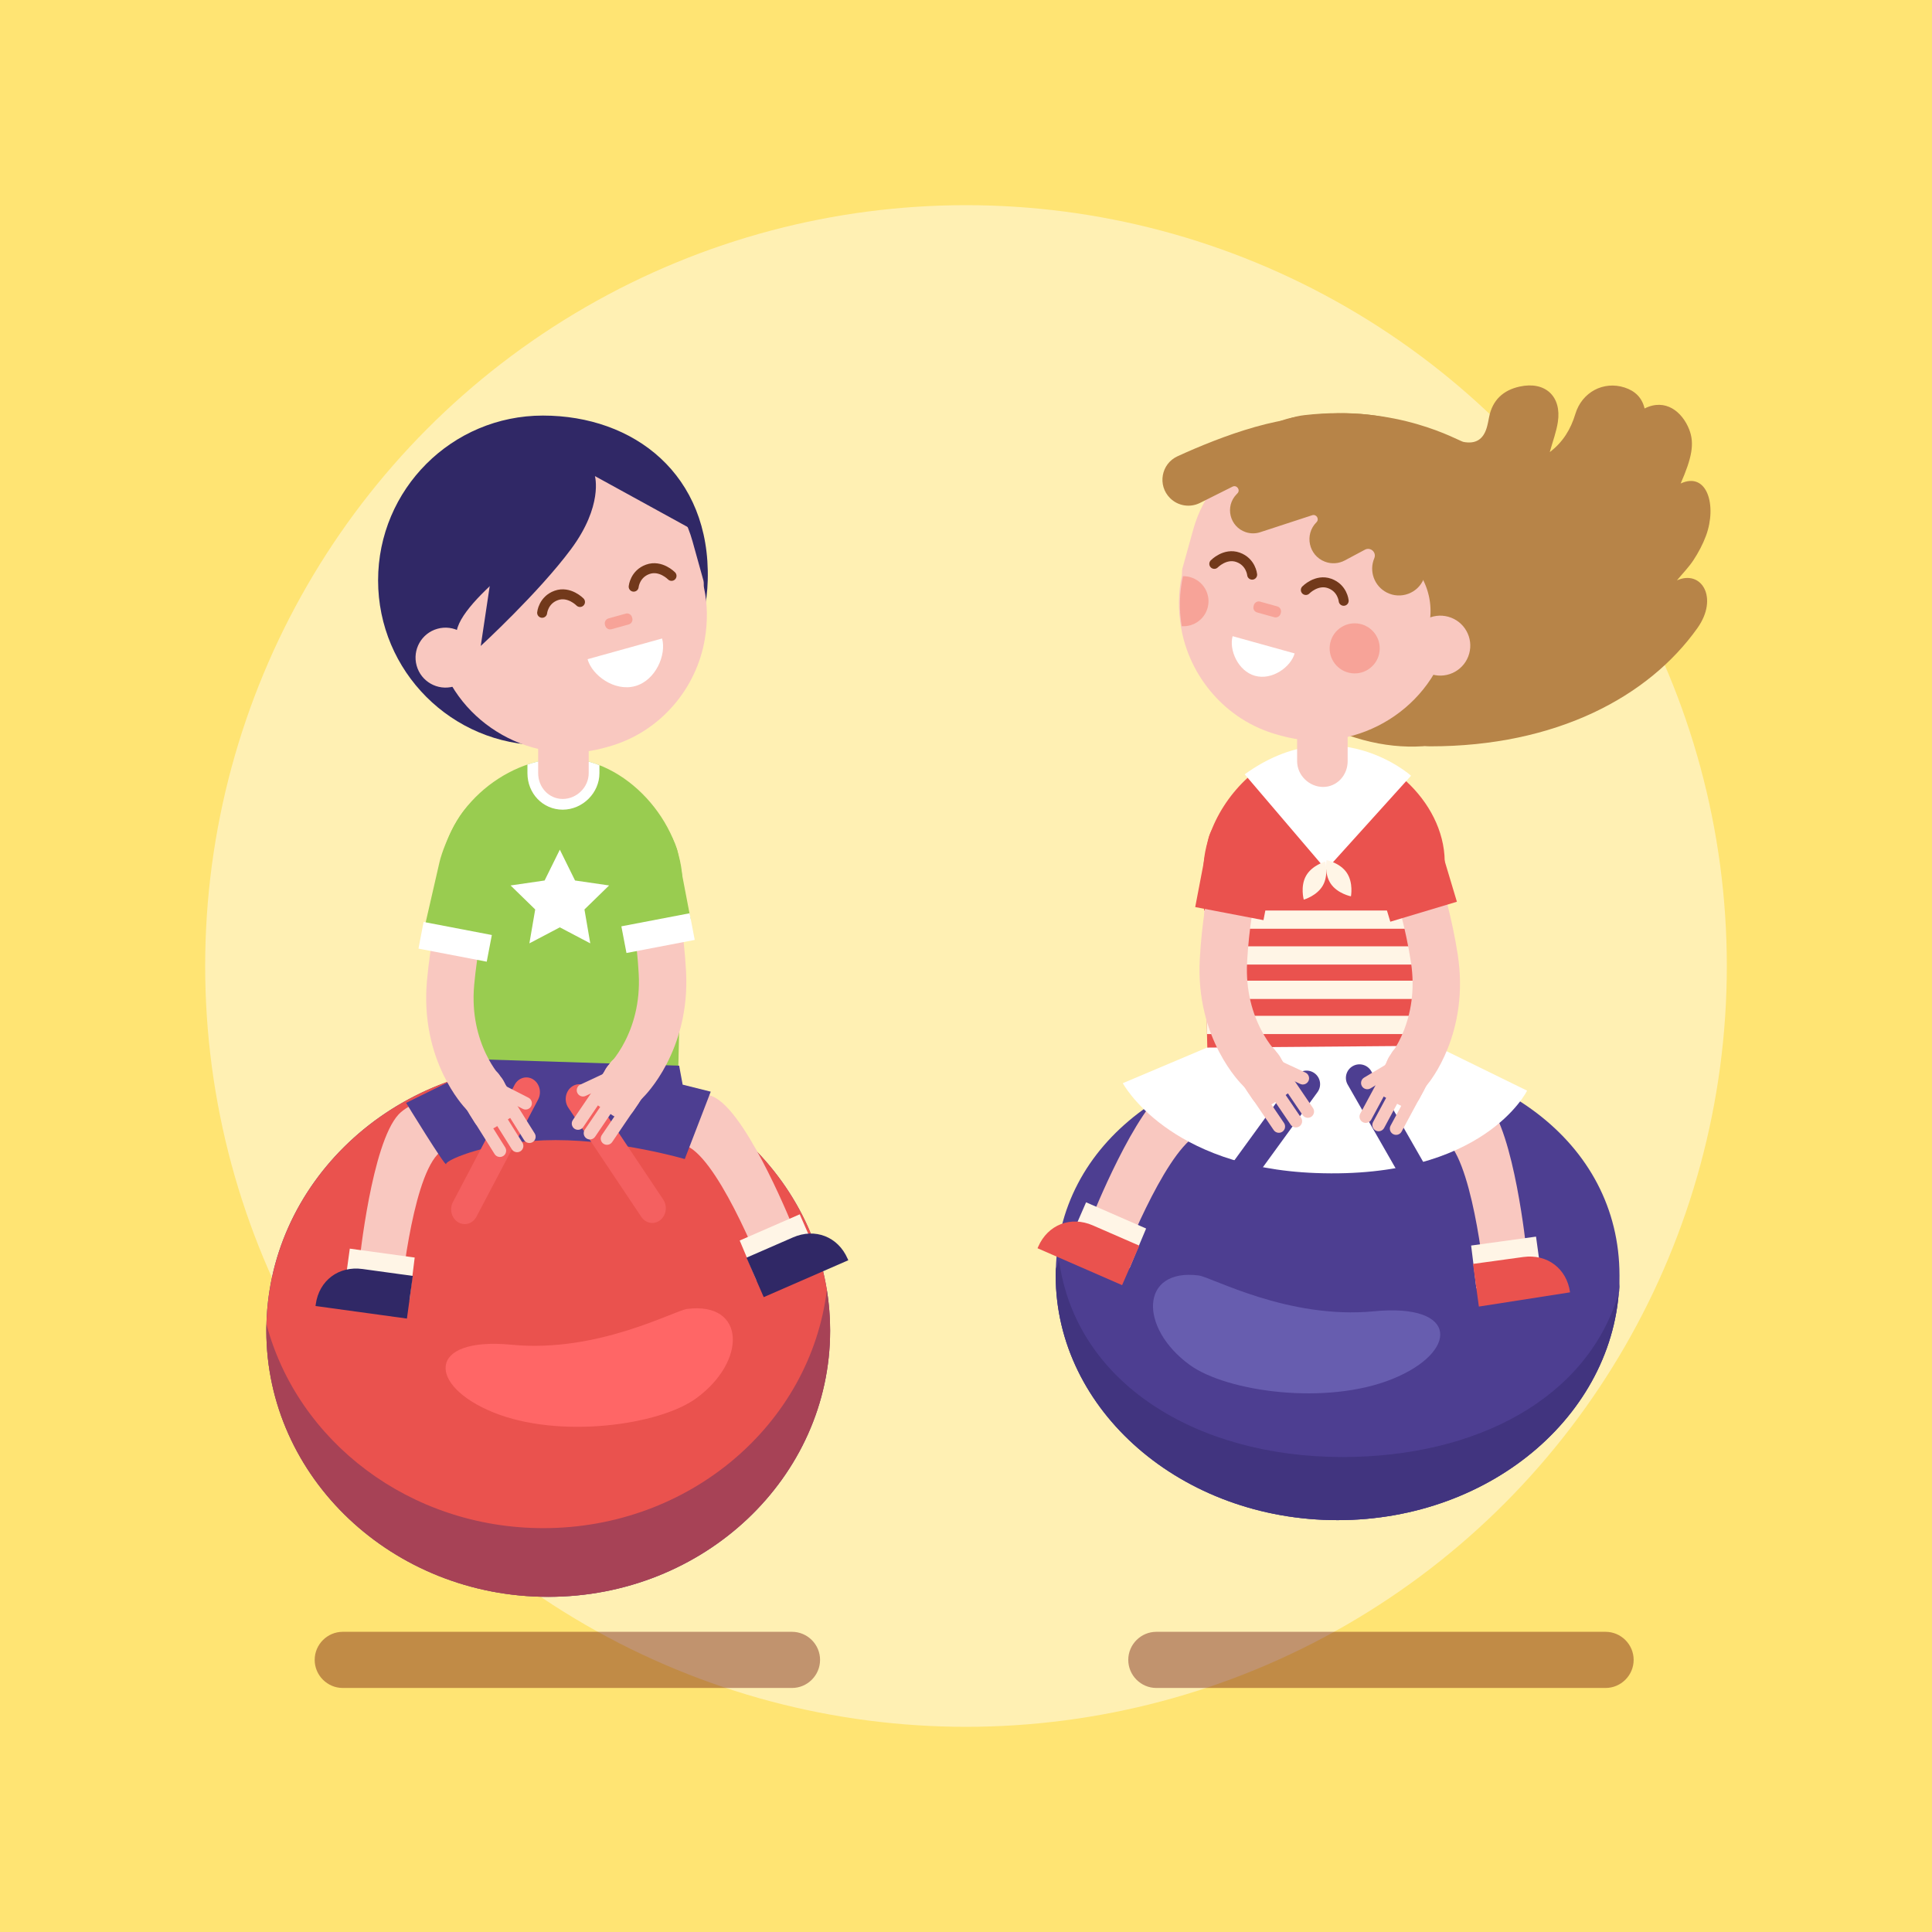 <?xml version="1.0" encoding="utf-8"?>
<!-- Generator: Adobe Illustrator 26.3.1, SVG Export Plug-In . SVG Version: 6.00 Build 0)  -->
<svg version="1.1" id="bounce" xmlns="http://www.w3.org/2000/svg" xmlns:xlink="http://www.w3.org/1999/xlink" x="0px" y="0px"
	 viewBox="0 0 900 900" style="enable-background:new 0 0 900 900;" xml:space="preserve">
<style type="text/css">
	.st0{fill:#FFE473;}
	.st1{fill:#FFF0B3;}
	.st2{opacity:0.39;fill:#600000;}
	.st3{fill:#B78448;}
	.st4{fill:#4D3E91;}
	.st5{opacity:0.42;fill:#302866;}
	.st6{fill:#675DAF;}
	.st7{fill:#EA524E;}
	.st8{fill:#FFF5E6;}
	.st9{fill:#F9C8C0;}
	.st10{fill:#FFFFFF;}
	.st11{fill:#F59082;}
	.st12{opacity:0.66;fill:#F59082;}
	.st13{fill:none;stroke:#72391B;stroke-width:4.647;stroke-linecap:round;stroke-linejoin:round;stroke-miterlimit:10;}
	.st14{fill:none;stroke:#F9C8C0;stroke-width:22.082;stroke-linecap:round;stroke-linejoin:round;stroke-miterlimit:10;}
	.st15{fill:#302866;}
	.st16{opacity:0.36;fill:#302866;}
	.st17{fill:#FF6666;}
	.st18{fill:#99CC50;}
	.st19{fill:#F46060;}
</style>
<rect class="st0" width="900" height="900"/>
<circle class="st1" cx="450" cy="450" r="354.42"/>
<g id="shadoe">
	<path class="st2" d="M368.94,786.32H159.67c-7.19,0-13.08-5.89-13.08-13.08l0,0c0-7.19,5.89-13.08,13.08-13.08h209.27
		c7.19,0,13.08,5.89,13.08,13.08l0,0C382.01,780.43,376.13,786.32,368.94,786.32z"/>
	<path class="st2" d="M747.93,786.32H538.67c-7.19,0-13.08-5.89-13.08-13.08l0,0c0-7.19,5.89-13.08,13.08-13.08h209.27
		c7.19,0,13.08,5.89,13.08,13.08l0,0C761.01,780.43,755.13,786.32,747.93,786.32z"/>
</g>
<g id="boy">
	<path class="st3" d="M781.18,270.35c2.61-3.15,5.51-6.08,7.73-9.47c2.31-3.53,4.34-7.34,5.8-11.29
		c5.22-14.17,0.52-30.05-11.79-24.36c5.19-11.84,6.57-18.62,3.96-25.21c-3.24-8.19-11.01-14.63-20.77-9.74
		c-1.18-5.03-4.41-8.18-9.34-9.77c-9.71-3.14-19.82,2.08-22.91,12.33c-2.17,7.18-5.79,13.12-11.92,17.77
		c1.36-4.92,3.07-9.4,3.77-14.03c1.83-11.96-5.91-19.1-17.79-16.5c-7.63,1.67-12.69,6.27-14.24,14.22
		c-0.33,1.67-0.62,3.36-1.11,4.98c-1.64,5.47-5.2,7.66-10.85,6.58c-2.33-0.44-30.49-17.49-74.01-12.48
		c-20.65,2.38-28.49,21.99-28.49,21.99s-6.28,8.54,1.74,17.44c8.02,8.9,21.8,10.06,28.75,10.76c-5.61,7.59,0.17,18.43,7.69,21.59
		c7.94,3.34,15.87,4.52,24.39,2.67c7.36-1.6,12.3,1.89,12.44,9.4c0.13,6.71-0.97,13.49-2.14,20.14c-0.55,3.15-0.67,4.82,2.8,6.18
		c7.16,2.82,10.1,10.21,7.37,17.18c-2.65,6.78-9.46,9.93-16.66,7.88c-1.51-0.43-3.52-0.9-4.73-0.26
		c-6.08,3.19-11.96,6.73-17.91,10.15c5.43-0.27,11.02-0.75,16.21-2.47c4.36-1.44,8.14-0.81,12.37,0.05
		c9.8,1.99,4.68,11.59,14.68,11.59c58.62,0,101.72-22.99,124.52-55.11C800.69,278.54,792.67,265.23,781.18,270.35z"/>
	<g>
		<g>
			<path class="st4" d="M754.42,594.17c0,62.94-58.79,113.97-131.31,113.97c-72.52,0-131.31-51.03-131.31-113.97
				c0-62.94,58.79-103.97,131.31-103.97C695.63,490.2,754.42,531.22,754.42,594.17z"/>
			<path class="st4" d="M754.42,594.17c0,62.94-58.8,113.97-131.32,113.97c-72.51,0-131.32-51.04-131.32-113.97
				c0-5.94,0.52-1.75,1.52-7.42c9.68-54.67,64.11-96.55,129.8-96.55c71.47,0,129.62,49.57,131.26,111.25
				C754.42,602.34,754.42,593.25,754.42,594.17z"/>
			<path class="st5" d="M754.42,594.17c0,62.94-58.8,113.97-131.32,113.97c-72.51,0-131.32-51.04-131.32-113.97
				c0-5.94,0.52-1.75,1.52-7.42c7.64,57.42,63.88,91.99,132.07,91.99c62.26,0,114.52-27.14,128.99-77.29
				C754.42,602.34,754.42,593.25,754.42,594.17z"/>
			<path class="st6" d="M558.39,594.16c6.04,0.77,41.68,20.55,81.63,16.69c39.95-3.86,39.37,19.1,8.58,31.54
				c-30.79,12.45-77.21,5.94-94.39-6.57C530.42,618.51,531.12,590.69,558.39,594.16z"/>
			<path class="st3" d="M604.13,194.17c43.6-6.1,68.01,3.49,113.35,46.21c45.34,42.73-11.34,129.92-89.81,102.02
				S551.94,201.48,604.13,194.17z"/>
			<g>
				<g>
					<path class="st7" d="M673.01,401.7l-1.28,20.45l-0.13,2l-0.53,8.5l-0.52,8.18l-0.53,8.5l-0.47,7.52l-0.53,8.5l-0.5,7.85
						l-0.53,8.5l-0.34,5.46l-0.45,7.13l-0.08,1.31l-0.08,1.14l-0.26,4.29l-0.04,0.57l-0.27,4.3H562.82l-0.07-2.97l-0.02-1.12
						l-0.03-1.02l-0.29-12.77l-0.15-6.32l-0.19-8.5l-0.18-7.85l-0.2-8.5l-0.17-7.52l-0.19-8.5l-0.19-8.18l-0.2-8.5l-0.01-0.8
						l-0.4-17.29c0-1.32,0.06-2.65,0.17-3.98v-0.04c0.31-3.54,0.98-7.07,2.02-10.54c0.4-1.36,0.85-2.72,1.36-4.06
						c0-0.01,0-0.02,0.01-0.03c3.56-9.42,9.59-18.2,17.1-25.09c6.72-6.17,14.64-10.84,23.06-13.12c3.73-1.02,7.56-1.56,11.43-1.56
						c4.06,0,8.13,0.51,12.11,1.48c10.03,2.42,19.55,7.68,27.25,14.78c0.01,0.02,0.03,0.03,0.04,0.04
						c10.61,9.8,17.74,23.09,17.92,37.19C673.01,401.32,673.01,401.51,673.01,401.7z"/>
				</g>
				<polygon class="st8" points="668.52,473.2 667.99,481.7 562.26,481.7 562.07,473.2 				"/>
				<polygon class="st8" points="669.55,456.85 669.02,465.35 561.89,465.35 561.69,456.85 				"/>
				<polygon class="st8" points="670.55,440.83 670.02,449.33 561.52,449.33 561.33,440.83 				"/>
				<polygon class="st8" points="671.6,424.15 665.07,424.15 663.57,424.15 646.1,424.15 589.44,424.15 572.36,424.15 
					565.08,424.15 560.94,424.15 561.14,432.65 571.22,432.65 665.59,432.65 671.07,432.65 				"/>
			</g>
			<path class="st9" d="M711.05,582.19l-19.03,17.68c0,0-4.96-54.35-17.31-67.64c-9.6-10.33-53.43-20.84-53.43-20.84l19.03-17.68
				c0,0,43.14,9.76,52.5,19.84C705.39,527.09,711.05,582.19,711.05,582.19z"/>
			<g>
				<g>
					<path class="st8" d="M685.31,580.22c0.39,2.84,2.44,19.91,2.44,19.91l30.52-4.19l-2.73-19.87L685.31,580.22z"/>
				</g>
				<path class="st7" d="M688.92,608.65l-2.73-19.87l23.42-3.22c11.1-1.52,20.26,5.36,21.78,16.46L688.92,608.65z"/>
			</g>
			<path class="st9" d="M508.6,567.2l13.52,22.18c0,0,19.52-50.96,35.01-60.4c12.04-7.34,57.08-5.56,57.08-5.56l-13.52-22.18
				c0,0-44.17-2.32-55.91,4.84C529,515.7,508.6,567.2,508.6,567.2z"/>
			<g>
				<g>
					<path class="st8" d="M533.91,572.29c-1.15,2.63-7.75,18.5-7.75,18.5l-28.24-12.32l8.02-18.39L533.91,572.29z"/>
				</g>
				<path class="st7" d="M483.32,581.48l39.4,17.19l8.02-18.39l-21.67-9.45c-10.27-4.48-20.95-0.34-25.43,9.93L483.32,581.48z"/>
			</g>
			<path class="st9" d="M555.9,246.52l-5.09,18.31c-0.31,1.11-0.03,2.36-0.29,3.45c-1.72,7.85-1.66,16.11-0.39,23.67
				c3.8,23.14,20.84,43.6,44.83,50.26l1.98,0.55c32.91,9.15,68.22-10.69,77.37-43.6l5.09-18.31c9.15-32.91-11.72-65.04-44.63-74.19
				l-1.98-0.55C599.88,196.96,565.05,213.61,555.9,246.52z"/>
			<path class="st10" d="M574.2,296.36c-1.75,6.29,2.45,16.24,10.43,18.46c7.98,2.22,16.71-4.14,18.46-10.43L574.2,296.36z"/>
			<rect x="626.57" y="289.64" class="st11" width="0" height="0"/>
			<path class="st12" d="M585.6,285.3l8.02,2.23c1.26,0.35,2.57-0.39,2.93-1.65l0.13-0.46c0.35-1.26-0.39-2.57-1.65-2.93l-8.02-2.23
				c-1.26-0.35-2.57,0.39-2.93,1.65l-0.13,0.46C583.6,283.64,584.34,284.95,585.6,285.3z"/>
			<path class="st10" d="M579.83,360.71l37.93,44.47l39.56-43.82C657.32,361.37,622.34,329.98,579.83,360.71z"/>
			
				<ellipse transform="matrix(0.221 -0.975 0.975 0.221 197.419 850.565)" class="st12" cx="630.99" cy="301.74" rx="11.67" ry="11.67"/>
			<path class="st12" d="M551.07,268.42c-1.72,7.85-1.85,15.72-0.58,23.28c5.43,0.39,10.54-3.08,12.05-8.51
				c1.73-6.22-1.92-12.62-8.14-14.35C553.29,268.54,552.17,268.38,551.07,268.42z"/>
			<path class="st9" d="M616.39,366.59h-0.08c6.55,0,11.48-5.46,11.48-12.01v-27.23h-23.54v27.23
				C604.25,361.14,609.84,366.59,616.39,366.59z"/>
			<path class="st3" d="M618.64,242.34l28.77,12.95c13.76,6.19,21.37,21.11,18.32,35.88v0l5.23,28.77c0,0,14.82-12.21,20.93-39.24
				c6.1-27.03-10.46-81.96-76.73-76.73L618.64,242.34z"/>
			<path class="st9" d="M657.5,297.02c-2.07,7.43,2.28,15.13,9.71,17.19l0,0c7.43,2.07,15.13-2.28,17.19-9.71l0,0
				c2.07-7.43-2.28-15.13-9.71-17.19l0,0C667.26,285.24,659.57,289.59,657.5,297.02L657.5,297.02z"/>
			<path class="st13" d="M608.31,274.84c0,0,5.04-5.21,11.07-3.05s6.56,8.08,6.56,8.08"/>
			<path class="st13" d="M565.67,262.67c0,0,5.04-5.21,11.07-3.05c6.03,2.17,6.56,8.08,6.56,8.08"/>
			<path class="st3" d="M664.59,266.36l-1.34,3.27c-2.77,6.78-10.77,9.73-17.28,6.37l0,0c-5.8-2.99-8.31-9.95-5.77-15.96l0,0
				c1.15-2.71-1.75-5.36-4.35-3.98l-9.39,5.01c-2.85,1.52-6.22,1.74-9.24,0.59l0,0c-7.6-2.88-9.69-12.64-3.95-18.39l0,0
				c1.46-1.46-0.03-3.9-2-3.26l-24.22,7.91c-2.18,0.71-4.54,0.71-6.72-0.02l0,0c-7.49-2.5-9.81-11.95-4.32-17.63l0.43-0.44
				c1.54-1.59-0.32-4.11-2.29-3.13l-15.18,7.59c-4.64,2.32-10.25,1.41-13.92-2.26l0,0c-5.94-5.94-4.16-15.98,3.48-19.48
				c19.42-8.9,52.7-21.88,72.74-16.99C650.86,202.8,664.59,266.36,664.59,266.36z"/>
			<path class="st8" d="M617.33,401.35c0,0,1.7,6.19-1.06,11.09c-2.76,4.9-8.93,6.65-8.93,6.65s-1.7-6.19,1.06-11.09
				C611.15,403.1,617.33,401.35,617.33,401.35z"/>
			<path class="st8" d="M617.96,400.66c0,0,6.29,1.26,9.43,5.92c3.14,4.66,1.93,10.97,1.93,10.97s-6.29-1.26-9.43-5.92
				C616.76,406.97,617.96,400.66,617.96,400.66z"/>
			<path class="st10" d="M523.04,504.59c0,0,20.93,39.24,89.81,41.85c78.42,2.98,98.53-38.37,98.53-38.37l-42.73-20.93l-106.38,0.87
				L523.04,504.59z"/>
			<g>
				<path class="st4" d="M630.15,496.65L630.15,496.65c-3.03,1.73-4.08,5.59-2.34,8.62l28.72,50.15c1.73,3.03,5.59,4.08,8.62,2.34
					l0,0c3.03-1.73,4.08-5.59,2.34-8.62l-28.72-50.15C637.03,495.96,633.17,494.91,630.15,496.65z"/>
			</g>
			<g>
				<g>
					<path class="st9" d="M648.21,490.57l-5.97,11.08c-1.81,3.37-0.54,7.61,2.82,9.42l6.72,3.62c3.37,1.81,7.61,0.54,9.42-2.82
						l5.97-11.08c1.81-3.37,0.54-7.61-2.82-9.42l-6.72-3.62C654.26,485.94,650.02,487.21,648.21,490.57z"/>
					<path class="st9" d="M658.2,505.04l-10.41,19.33c-0.76,1.41-0.23,3.19,1.18,3.95l0,0c1.41,0.76,3.19,0.23,3.95-1.18
						l10.41-19.33c0.76-1.41,0.23-3.19-1.18-3.95l0,0C660.74,503.09,658.96,503.63,658.2,505.04z"/>
					<path class="st9" d="M648,507.17l-8.36,15.52c-0.76,1.41-0.23,3.19,1.18,3.95l0,0c1.41,0.76,3.19,0.23,3.95-1.18l8.36-15.52
						c0.76-1.41,0.23-3.19-1.18-3.95l0,0C650.53,505.23,648.76,505.76,648,507.17z"/>
					<path class="st9" d="M643.55,500.42l-9.9,18.37c-0.76,1.41-0.23,3.19,1.18,3.95l0,0c1.41,0.76,3.19,0.23,3.95-1.18l9.9-18.37
						c0.76-1.41,0.23-3.19-1.18-3.95l0,0C646.09,498.48,644.31,499.01,643.55,500.42z"/>
					<path class="st9" d="M653.36,491.29l-17.91,10.7c-1.38,0.82-1.83,2.62-1.01,4l0,0c0.82,1.38,2.62,1.83,4,1.01l17.91-10.7
						c1.38-0.82,1.83-2.62,1.01-4l0,0C656.53,490.92,654.74,490.47,653.36,491.29z"/>
				</g>
				<path class="st14" d="M652.44,390.78c0,0,10.65,23.51,15.69,55.38c5.09,32.16-11.67,51.97-11.67,51.97"/>
				<path class="st7" d="M678.68,420.07l-31.02,9.3l-9.08-30.29c-2.57-8.57,2.29-17.59,10.86-20.16h0
					c8.57-2.57,17.59,2.29,20.16,10.86L678.68,420.07z"/>
			</g>
			<g>
				<path class="st4" d="M612.35,499.94L612.35,499.94c-2.82-2.05-6.77-1.43-8.82,1.39l-33.99,46.74c-2.05,2.82-1.43,6.77,1.39,8.82
					l0,0c2.82,2.05,6.77,1.43,8.82-1.39l33.99-46.74C615.8,505.94,615.17,501.99,612.35,499.94z"/>
			</g>
			<g>
				<g>
					<path class="st9" d="M594.28,489.59l7.07,10.42c2.15,3.16,1.32,7.51-1.85,9.66l-6.32,4.29c-3.16,2.15-7.51,1.32-9.66-1.85
						l-7.07-10.42c-2.15-3.16-1.32-7.51,1.85-9.66l6.32-4.29C587.79,485.59,592.14,486.42,594.28,489.59z"/>
					<path class="st9" d="M585.82,504.99l12.33,18.16c0.9,1.33,0.55,3.15-0.77,4.05l0,0c-1.33,0.9-3.15,0.55-4.05-0.77l-12.33-18.16
						c-0.9-1.33-0.55-3.15,0.78-4.05l0,0C583.09,503.32,584.92,503.67,585.82,504.99z"/>
					<path class="st9" d="M596.18,506.08l9.9,14.58c0.9,1.33,0.55,3.15-0.77,4.05l0,0c-1.33,0.9-3.15,0.55-4.05-0.77l-9.9-14.58
						c-0.9-1.33-0.55-3.15,0.77-4.05l0,0C593.46,504.4,595.28,504.75,596.18,506.08z"/>
					<path class="st9" d="M599.92,498.91l11.72,17.26c0.9,1.33,0.55,3.15-0.77,4.05l0,0c-1.33,0.9-3.15,0.55-4.05-0.78l-11.72-17.26
						c-0.9-1.33-0.55-3.15,0.77-4.05l0,0C597.2,497.23,599.02,497.58,599.92,498.91z"/>
					<path class="st9" d="M589.23,490.83l18.91,8.82c1.45,0.68,2.09,2.42,1.41,3.87l0,0c-0.68,1.45-2.42,2.09-3.87,1.41l-18.91-8.82
						c-1.45-0.68-2.09-2.42-1.41-3.87l0,0C586.03,490.78,587.78,490.15,589.23,490.83z"/>
				</g>
				<path class="st14" d="M579.9,390.74c0,0-8.2,24.47-9.97,56.69c-1.79,32.51,16.9,50.51,16.9,50.51"/>
				<path class="st7" d="M556.78,422.55l31.8,6.09l5.95-31.05c1.68-8.78-4.07-17.27-12.86-18.95v0
					c-8.78-1.68-17.27,4.07-18.95,12.86L556.78,422.55z"/>
			</g>
		</g>
	</g>
</g>
<g id="girl">
	<g>
		<path class="st15" d="M329.69,270.37c-1.18,42.39-34.38,76.78-76.78,76.78s-76.78-34.38-76.78-76.78s34.38-76.78,76.78-76.78
			S331.06,221.01,329.69,270.37z"/>
		<ellipse class="st4" cx="255.38" cy="619.83" rx="131.31" ry="124.03"/>
		<path class="st7" d="M124.07,619.83c0,68.49,58.8,124.04,131.32,124.04c72.51,0,131.32-55.54,131.32-124.04
			c0-6.46-0.52-12.78-1.52-18.96c-9.68-59.5-64.11-105.08-129.8-105.08c-71.47,0-129.62,53.95-131.26,121.08
			C124.07,617.83,124.07,618.83,124.07,619.83z"/>
		<path class="st16" d="M124.07,619.83c0,68.49,58.8,124.04,131.32,124.04c72.51,0,131.32-55.54,131.32-124.04
			c0-6.46-0.52-12.78-1.52-18.96c-7.64,62.49-63.88,111-132.07,111c-62.26,0-114.52-40.42-128.99-95
			C124.07,617.83,124.07,618.83,124.07,619.83z"/>
		<path class="st17" d="M320.1,609.75c-6.04,0.77-41.68,20.55-81.63,16.69c-39.95-3.86-39.37,19.1-8.58,31.54
			c30.79,12.45,77.21,5.94,94.39-6.57C348.07,634.1,347.37,606.28,320.1,609.75z"/>
		<g>
			<g>
				<path class="st18" d="M212.01,511.49h103.65l2.29-99.84c0-28.62-26.53-58.42-55.15-58.42h0c-28.62,0-57.33,25.44-57.33,54.06
					L212.01,511.49z"/>
			</g>
			<path class="st10" d="M262.1,377.18L262.1,377.18l0.08,0v0c9.27-0.06,17.06-7.84,17.06-17.01v-3.72
				c-5.28-2.06-10.81-3.23-16.43-3.23h0c-5.78,0-11.56,1.05-17.11,2.94v4C245.7,369.68,252.9,377.14,262.1,377.18z"/>
		</g>
		<path class="st9" d="M167.44,587.78l19.03,17.68c0,0,4.96-54.35,17.31-67.64c9.6-10.33,53.43-20.84,53.43-20.84l-19.03-17.68
			c0,0-43.14,9.76-52.5,19.84C173.1,532.68,167.44,587.78,167.44,587.78z"/>
		<g>
			<g>
				<path class="st8" d="M193.18,585.81c-0.39,2.84-2.44,19.91-2.44,19.91l-30.52-4.19l2.73-19.87L193.18,585.81z"/>
			</g>
			<path class="st15" d="M146.98,608.39l42.58,5.85l2.73-19.87l-23.42-3.22c-11.1-1.52-20.26,5.36-21.78,16.46L146.98,608.39z"/>
		</g>
		<path class="st9" d="M369.89,572.79l-13.52,22.18c0,0-19.52-50.96-35.01-60.4c-12.04-7.34-57.08-5.56-57.08-5.56l13.52-22.18
			c0,0,44.17-2.32,55.91,4.84C349.49,521.29,369.89,572.79,369.89,572.79z"/>
		<g>
			<g>
				<path class="st8" d="M344.58,577.88c1.15,2.63,7.75,18.5,7.75,18.5l28.24-12.32l-8.02-18.39L344.58,577.88z"/>
			</g>
			<path class="st15" d="M395.17,587.07l-39.4,17.19l-8.02-18.39l21.67-9.45c10.27-4.48,20.95-0.34,25.43,9.93L395.17,587.07z"/>
		</g>
		<path class="st9" d="M322.59,252.11l5.09,18.31c0.31,1.12,0.03,2.36,0.29,3.45c1.72,7.85,1.66,16.11,0.39,23.67
			c-3.8,23.14-20.84,43.6-44.83,50.26l-1.98,0.55c-32.91,9.15-68.22-10.69-77.37-43.6l-5.09-18.31
			c-9.15-32.91,11.72-65.04,44.63-74.19l1.98-0.55C278.61,202.55,313.44,219.2,322.59,252.11z"/>
		<path class="st10" d="M308.42,297.43c2.1,7.56-2.95,19.51-12.53,22.18c-9.58,2.66-20.08-4.97-22.18-12.53L308.42,297.43z"/>
		<rect x="251.92" y="295.24" class="st11" width="0" height="0"/>
		<path class="st12" d="M292.89,290.89l-8.02,2.23c-1.26,0.35-2.57-0.39-2.93-1.65l-0.13-0.46c-0.35-1.26,0.39-2.57,1.65-2.93
			l8.02-2.23c1.26-0.35,2.57,0.39,2.93,1.65l0.13,0.46C294.89,289.23,294.15,290.54,292.89,290.89z"/>
		<path class="st9" d="M262.1,372.19h0.08c-6.55,0-11.48-5.46-11.48-12.01v-27.23h23.54v27.23
			C274.24,366.73,268.65,372.19,262.1,372.19z"/>
		<path class="st15" d="M259.85,247.93c0,0-50.14,34.05-47.09,48.83l0,0l-5.23,28.77c0,0-14.82-12.21-20.93-39.24
			c-6.1-27.03,10.46-81.96,76.73-76.73L259.85,247.93z"/>
		<path class="st9" d="M220.99,302.61c2.07,7.43-2.28,15.13-9.71,17.19l0,0c-7.43,2.07-15.13-2.28-17.19-9.71l0,0
			c-2.07-7.43,2.28-15.13,9.71-17.19l0,0C211.23,290.83,218.92,295.18,220.99,302.61L220.99,302.61z"/>
		<path class="st13" d="M270.18,280.43c0,0-5.04-5.21-11.07-3.05c-6.03,2.17-6.56,8.08-6.56,8.08"/>
		<path class="st13" d="M312.82,268.26c0,0-5.04-5.21-11.07-3.05c-6.03,2.17-6.56,8.08-6.56,8.08"/>
		<path class="st4" d="M189.18,513.77c0,0,18.64,30.41,18.64,28.45c0-1.96,20.93-11.12,51.01-11.12c30.08,0,60.16,8.83,60.16,8.83
			l12.1-31.39l-13.08-3.27l-1.64-8.83l-102.02-3.27l-3.27,9.81L189.18,513.77z"/>
		<g>
			<path class="st19" d="M248.34,502.81L248.34,502.81c3.03,1.89,4.08,6.09,2.34,9.38l-28.72,54.58c-1.73,3.29-5.59,4.44-8.62,2.55
				v0c-3.03-1.89-4.08-6.09-2.34-9.38l28.72-54.58C241.46,502.06,245.32,500.92,248.34,502.81z"/>
		</g>
		<g>
			<g>
				<path class="st9" d="M232.71,500.81l6.69,10.67c2.03,3.24,1.04,7.55-2.2,9.59l-6.47,4.06c-3.24,2.03-7.55,1.04-9.59-2.2
					l-6.69-10.67c-2.03-3.24-1.04-7.55,2.2-9.59l6.47-4.06C226.36,496.58,230.67,497.57,232.71,500.81z"/>
				<path class="st9" d="M223.68,515.9l11.66,18.6c0.85,1.36,0.44,3.17-0.92,4.02l0,0c-1.36,0.85-3.17,0.44-4.02-0.92l-11.66-18.6
					c-0.85-1.36-0.44-3.17,0.92-4.02l0,0C221.02,514.12,222.83,514.54,223.68,515.9z"/>
				<path class="st9" d="M234,517.35l9.36,14.93c0.85,1.36,0.44,3.17-0.92,4.02l0,0c-1.36,0.85-3.17,0.44-4.02-0.92l-9.36-14.93
					c-0.85-1.36-0.44-3.17,0.92-4.02l0,0C231.34,515.58,233.15,515.99,234,517.35z"/>
				<path class="st9" d="M238,510.33L249.08,528c0.85,1.36,0.44,3.17-0.92,4.02v0c-1.36,0.85-3.17,0.44-4.02-0.92l-11.08-17.68
					c-0.85-1.36-0.44-3.17,0.92-4.02l0,0C235.34,508.55,237.15,508.97,238,510.33z"/>
				<path class="st9" d="M227.61,501.86l18.58,9.5c1.43,0.73,2,2.49,1.27,3.92l0,0c-0.73,1.43-2.49,2-3.92,1.27l-18.58-9.5
					c-1.43-0.73-2-2.49-1.27-3.92l0,0C224.42,501.7,226.18,501.13,227.61,501.86z"/>
			</g>
			<path class="st14" d="M221.92,401.51c0,0-9.08,24.16-12.02,56.29c-2.96,32.42,15.06,51.09,15.06,51.09"/>
			<path class="st18" d="M197.66,432.46l31.56,7.24l7.07-30.82c2-8.72-3.45-17.4-12.16-19.4l1.47-17.58
				c-8.72-2-18.87,21.03-20.87,29.74L197.66,432.46z"/>
		</g>
		<g>
			<path class="st19" d="M266.14,506.39L266.14,506.39c2.82-2.23,6.77-1.55,8.82,1.52l33.99,50.87c2.05,3.07,1.43,7.37-1.39,9.6l0,0
				c-2.82,2.23-6.77,1.55-8.82-1.52L264.74,516C262.69,512.92,263.31,508.62,266.14,506.39z"/>
		</g>
		<g>
			<g>
				<path class="st9" d="M284.21,495.18l-7.07,10.42c-2.15,3.16-1.32,7.51,1.85,9.66l6.32,4.29c3.16,2.15,7.51,1.32,9.66-1.85
					l7.07-10.42c2.15-3.16,1.32-7.51-1.85-9.66l-6.32-4.29C290.7,491.18,286.35,492.02,284.21,495.18z"/>
				<path class="st9" d="M292.67,510.59l-12.33,18.16c-0.9,1.33-0.55,3.15,0.77,4.05l0,0c1.33,0.9,3.15,0.55,4.05-0.77l12.33-18.16
					c0.9-1.33,0.55-3.15-0.77-4.05l0,0C295.4,508.91,293.57,509.26,292.67,510.59z"/>
				<path class="st9" d="M282.31,511.67l-9.9,14.58c-0.9,1.33-0.55,3.15,0.77,4.05l0,0c1.33,0.9,3.15,0.55,4.05-0.78l9.9-14.58
					c0.9-1.33,0.55-3.15-0.77-4.05l0,0C285.03,509.99,283.21,510.34,282.31,511.67z"/>
				<path class="st9" d="M278.57,504.5l-11.72,17.26c-0.9,1.33-0.55,3.15,0.77,4.05l0,0c1.33,0.9,3.15,0.55,4.05-0.77l11.72-17.26
					c0.9-1.33,0.55-3.15-0.77-4.05l0,0C281.29,502.83,279.47,503.17,278.57,504.5z"/>
				<path class="st9" d="M289.26,496.42l-18.91,8.82c-1.45,0.68-2.09,2.42-1.41,3.87l0,0c0.68,1.45,2.42,2.09,3.87,1.41l18.91-8.82
					c1.45-0.68,2.09-2.42,1.41-3.87l0,0C292.46,496.38,290.71,495.74,289.26,496.42z"/>
			</g>
			<path class="st14" d="M298.59,396.34c0,0,8.2,24.47,9.97,56.69c1.79,32.51-16.9,50.51-16.9,50.51"/>
			<path class="st18" d="M321.71,428.15l-31.8,6.09l-5.95-31.05c-1.68-8.78-1.47-30.27,7.31-31.95l-2.83-7.17
				c8.78-1.68,25.64,24.25,27.32,33.03L321.71,428.15z"/>
		</g>
		<path class="st15" d="M223.95,300.91c0,0,27.03-24.85,42.07-45.12c15.04-20.27,11.12-34.01,11.12-34.01l46.43,25.5
			c0,0-8.83-37.6-49.05-42.51c-42.91-5.23-34.99,12.43-42.83,44.47L223.95,300.91z"/>
		<polygon class="st10" points="260.79,395.81 267.88,410.17 283.74,412.48 272.26,423.66 274.97,439.45 260.79,431.99 
			246.61,439.45 249.32,423.66 237.85,412.48 253.7,410.17 		"/>
	</g>
	
		<rect x="290.43" y="428.41" transform="matrix(0.982 -0.188 0.188 0.982 -76.287 65.422)" class="st10" width="32.38" height="12.65"/>
	
		<rect x="205.79" y="422.54" transform="matrix(0.188 -0.982 0.982 0.188 -258.679 564.548)" class="st10" width="12.65" height="32.38"/>
</g>
</svg>
